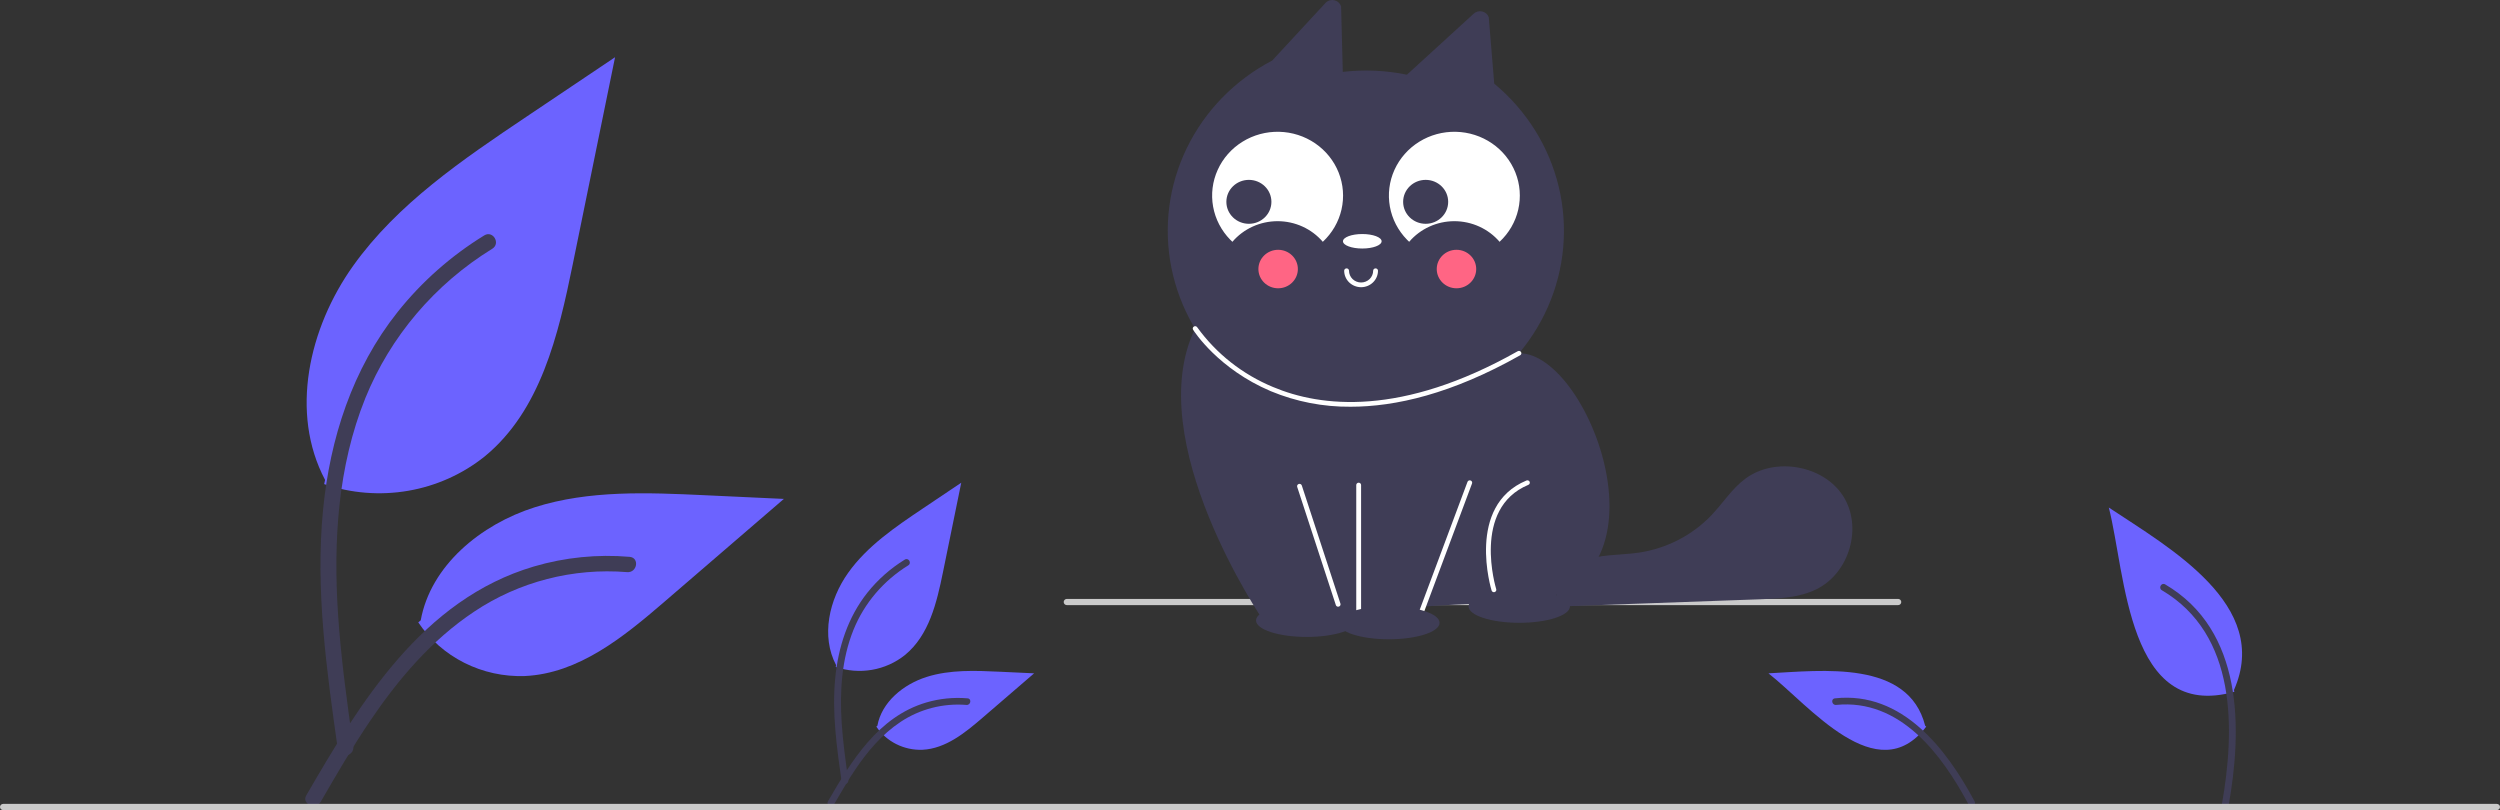 <svg width="287" height="93" viewBox="0 0 287 93" fill="none" xmlns="http://www.w3.org/2000/svg">
<rect x="0" y="0" width="287" height="93" fill="#333333" stroke="none"/>
<g clip-path="url(#clip0)">
<path d="M37.214 55.575C40.303 56.634 43.62 56.899 46.845 56.345C50.07 55.791 53.094 54.437 55.627 52.412C62.076 47.133 64.098 38.439 65.743 30.386L70.609 6.568L60.421 13.409C53.094 18.329 45.603 23.406 40.53 30.532C35.457 37.658 33.244 47.386 37.319 55.097" fill="#6C63FF"/>
<path d="M38.787 86.07C37.505 76.96 36.185 67.731 37.087 58.523C37.886 50.345 40.444 42.359 45.653 35.808C48.418 32.338 51.782 29.365 55.595 27.023C56.589 26.411 57.504 27.947 56.514 28.556C49.917 32.622 44.815 38.625 41.942 45.701C38.77 53.569 38.261 62.147 38.807 70.505C39.137 75.56 39.839 80.582 40.544 85.597C40.6 85.824 40.565 86.063 40.447 86.266C40.329 86.468 40.136 86.62 39.908 86.689C39.675 86.751 39.427 86.72 39.217 86.604C39.007 86.487 38.853 86.295 38.788 86.069L38.787 86.07Z" fill="#3F3D56"/>
<path d="M48.017 71.451C49.342 73.415 51.163 75.014 53.305 76.092C55.447 77.171 57.838 77.693 60.247 77.609C66.44 77.322 71.601 73.109 76.246 69.108L89.989 57.275L80.894 56.85C74.353 56.545 67.643 56.258 61.413 58.227C55.184 60.197 49.438 64.929 48.299 71.217" fill="#6C63FF"/>
<path d="M35.162 91.307C41.336 80.655 48.496 68.816 61.291 65.032C64.848 63.984 68.578 63.608 72.28 63.925C73.447 64.024 73.156 65.778 71.991 65.68C65.786 65.177 59.592 66.775 54.453 70.205C49.508 73.487 45.657 78.051 42.399 82.89C40.403 85.855 38.614 88.945 36.827 92.031C36.255 93.017 34.584 92.305 35.162 91.307Z" fill="#3F3D56"/>
<path d="M95.939 76.565C97.272 77.022 98.704 77.137 100.096 76.898C101.488 76.659 102.793 76.074 103.886 75.2C106.669 72.922 107.542 69.169 108.252 65.694L110.352 55.414L105.955 58.366C102.793 60.49 99.559 62.681 97.37 65.757C95.181 68.832 94.226 73.031 95.984 76.359" fill="#6C63FF"/>
<path d="M96.618 89.727C96.064 85.795 95.495 81.812 95.884 77.838C96.229 74.308 97.333 70.861 99.581 68.034C100.775 66.536 102.227 65.253 103.872 64.242C104.301 63.978 104.696 64.641 104.269 64.904C101.422 66.659 99.219 69.25 97.98 72.304C96.611 75.7 96.391 79.402 96.626 83.009C96.769 85.191 97.072 87.358 97.376 89.523C97.4 89.621 97.385 89.724 97.334 89.811C97.283 89.899 97.2 89.964 97.102 89.994C97.001 90.021 96.894 90.007 96.803 89.957C96.713 89.907 96.646 89.824 96.618 89.726L96.618 89.727Z" fill="#3F3D56"/>
<path d="M100.601 83.417C101.173 84.265 101.959 84.955 102.884 85.42C103.808 85.886 104.84 86.111 105.88 86.075C108.553 85.951 110.78 84.133 112.785 82.406L118.717 77.299L114.791 77.115C111.968 76.984 109.072 76.86 106.383 77.71C103.695 78.56 101.215 80.602 100.723 83.316" fill="#6C63FF"/>
<path d="M95.053 91.987C97.718 87.389 100.808 82.28 106.33 80.647C107.866 80.194 109.476 80.032 111.073 80.169C111.577 80.211 111.451 80.968 110.949 80.926C108.27 80.709 105.597 81.399 103.379 82.879C101.245 84.296 99.583 86.266 98.177 88.354C97.315 89.634 96.543 90.967 95.772 92.299C95.525 92.725 94.804 92.418 95.053 91.987Z" fill="#3F3D56"/>
<path d="M256.504 79.417C244.195 82.863 244.05 65.899 242.091 58.266C249.048 62.886 260.779 69.472 256.459 79.211" fill="#6C63FF"/>
<path d="M255.825 92.579C257.442 83.661 257.544 72.365 248.571 67.094C248.142 66.83 247.747 67.493 248.175 67.756C256.838 72.866 256.581 83.778 255.067 92.375C255.043 92.472 255.059 92.573 255.111 92.659C255.163 92.745 255.247 92.807 255.345 92.834C255.444 92.86 255.549 92.848 255.638 92.801C255.728 92.753 255.795 92.673 255.825 92.578L255.825 92.579Z" fill="#3F3D56"/>
<path d="M221.131 83.417C215.498 90.791 207.654 80.918 203.016 77.299C209.203 76.978 219.086 75.734 221.009 83.316" fill="#6C63FF"/>
<path d="M226.679 91.987C223.495 86.043 218.41 79.32 210.659 80.169C210.155 80.211 210.281 80.968 210.784 80.926C218.147 80.183 222.937 86.641 225.961 92.299C226.207 92.725 226.928 92.418 226.679 91.987Z" fill="#3F3D56"/>
<path d="M286.634 93H0.366C0.269 93 0.176 92.962 0.107 92.895C0.039 92.829 0 92.738 0 92.643C0 92.549 0.039 92.458 0.107 92.391C0.176 92.324 0.269 92.287 0.366 92.287H286.634C286.731 92.287 286.824 92.324 286.893 92.391C286.961 92.458 287 92.549 287 92.643C287 92.738 286.961 92.829 286.893 92.895C286.824 92.962 286.731 93 286.634 93Z" fill="#CACACA"/>
<path d="M217.901 69.469H122.478C122.381 69.469 122.288 69.431 122.219 69.364C122.151 69.297 122.112 69.207 122.112 69.112C122.112 69.017 122.151 68.927 122.219 68.86C122.288 68.793 122.381 68.755 122.478 68.755H217.901C217.998 68.755 218.091 68.793 218.159 68.86C218.228 68.927 218.266 69.017 218.266 69.112C218.266 69.207 218.228 69.297 218.159 69.364C218.091 69.431 217.998 69.469 217.901 69.469Z" fill="#CACACA"/>
<path d="M171.537 9.602L170.909 1.975C170.849 1.812 170.749 1.666 170.617 1.551C170.484 1.436 170.325 1.355 170.152 1.316C169.98 1.276 169.8 1.279 169.629 1.325C169.458 1.371 169.302 1.458 169.174 1.578L161.515 8.576C159.095 8.076 156.607 7.967 154.151 8.253L153.958 0.735C153.906 0.568 153.812 0.416 153.684 0.295C153.556 0.173 153.398 0.085 153.226 0.038C153.054 -0.008 152.872 -0.012 152.698 0.029C152.524 0.069 152.364 0.152 152.231 0.269L146.051 6.948C141.768 9.188 138.333 12.707 136.251 16.99C134.168 21.273 133.548 26.093 134.479 30.745C135.411 35.397 137.847 39.635 141.429 42.838C145.011 46.042 149.552 48.042 154.385 48.545C159.217 49.048 164.088 48.028 168.283 45.635C172.478 43.241 175.777 39.6 177.695 35.245C179.613 30.89 180.05 26.05 178.942 21.436C177.834 16.821 175.238 12.673 171.537 9.602H171.537Z" fill="#3F3D56"/>
<path d="M174.376 40.553C182.741 40.423 193.266 69.052 173.442 69.2C163.184 69.277 145.024 71.228 145.024 71.228C145.024 71.228 130.908 50.567 137.204 37.714L174.376 40.553Z" fill="#3F3D56"/>
<path d="M155.976 55.681V70.514H163.087L168.729 55.411" fill="#3F3D56"/>
<path d="M163.087 70.785H155.976C155.902 70.785 155.831 70.756 155.779 70.706C155.727 70.655 155.698 70.586 155.698 70.514V55.682C155.698 55.61 155.727 55.541 155.779 55.49C155.831 55.44 155.902 55.411 155.976 55.411C156.049 55.411 156.12 55.44 156.172 55.49C156.224 55.541 156.253 55.61 156.253 55.682V70.244H162.893L168.468 55.319C168.493 55.251 168.545 55.197 168.611 55.166C168.678 55.136 168.754 55.133 168.823 55.157C168.893 55.182 168.949 55.232 168.98 55.297C169.011 55.362 169.014 55.436 168.989 55.504L163.347 70.607C163.328 70.659 163.292 70.704 163.246 70.736C163.199 70.768 163.144 70.785 163.087 70.785V70.785Z" fill="white"/>
<path d="M174.412 71.498C177.627 71.498 180.234 70.65 180.234 69.605C180.234 68.56 177.627 67.713 174.412 67.713C171.197 67.713 168.59 68.56 168.59 69.605C168.59 70.65 171.197 71.498 174.412 71.498Z" fill="#3F3D56"/>
<path d="M171.501 67.983C171.442 67.983 171.384 67.964 171.336 67.93C171.289 67.896 171.254 67.847 171.236 67.792C171.206 67.695 168.26 58.063 175.238 55.162C175.271 55.148 175.307 55.141 175.344 55.14C175.38 55.14 175.416 55.146 175.45 55.16C175.484 55.173 175.515 55.192 175.541 55.217C175.567 55.242 175.588 55.272 175.602 55.304C175.617 55.337 175.624 55.372 175.625 55.408C175.625 55.444 175.618 55.479 175.604 55.512C175.591 55.545 175.57 55.575 175.545 55.6C175.519 55.626 175.489 55.646 175.455 55.66C168.932 58.372 171.737 67.541 171.766 67.633C171.788 67.702 171.78 67.776 171.746 67.839C171.712 67.902 171.653 67.95 171.583 67.971C171.556 67.979 171.529 67.983 171.501 67.983V67.983Z" fill="white"/>
<path d="M181.377 65.512C181.338 65.457 181.31 65.4 181.276 65.344C180.973 65.355 180.67 65.366 180.367 65.377L181.377 65.512Z" fill="#3F3D56"/>
<path d="M211.589 56.942C209.319 53.404 203.765 52.42 200.364 54.955C198.83 56.099 197.796 57.752 196.485 59.135C194.28 61.447 191.339 62.965 188.138 63.443C185.91 63.769 183.554 63.592 181.496 64.487C179.501 65.354 177.996 67.831 179.082 69.623C186.74 69.347 194.399 69.072 202.057 68.797C204.26 68.718 206.542 68.62 208.512 67.654C212.337 65.781 213.859 60.48 211.589 56.942Z" fill="#3F3D56"/>
<path d="M155.05 46.693C151.905 46.721 148.787 46.114 145.893 44.911C139.852 42.353 137.083 38.037 136.968 37.855C136.93 37.794 136.918 37.721 136.936 37.651C136.953 37.582 136.998 37.522 137.06 37.485C137.122 37.447 137.197 37.436 137.268 37.452C137.34 37.468 137.401 37.511 137.44 37.572C139.629 40.603 142.643 42.977 146.142 44.427C151.583 46.721 160.873 47.87 174.237 40.319C174.269 40.301 174.303 40.289 174.34 40.284C174.376 40.279 174.413 40.282 174.448 40.291C174.483 40.3 174.516 40.316 174.545 40.337C174.574 40.359 174.599 40.386 174.617 40.416C174.635 40.447 174.647 40.481 174.652 40.517C174.657 40.552 174.654 40.588 174.645 40.622C174.635 40.656 174.619 40.689 174.597 40.717C174.575 40.745 174.547 40.769 174.515 40.786C166.67 45.219 160.194 46.693 155.05 46.693Z" fill="white"/>
<path d="M156.253 32.971C155.738 32.97 155.245 32.77 154.881 32.416C154.517 32.061 154.313 31.58 154.312 31.078C154.312 31.006 154.341 30.938 154.393 30.887C154.445 30.836 154.516 30.808 154.589 30.808C154.663 30.808 154.733 30.836 154.785 30.887C154.837 30.938 154.867 31.006 154.867 31.078C154.867 31.436 155.013 31.78 155.273 32.034C155.533 32.287 155.885 32.43 156.253 32.43C156.62 32.43 156.973 32.287 157.233 32.034C157.493 31.78 157.639 31.436 157.639 31.078C157.639 31.006 157.668 30.938 157.72 30.887C157.772 30.836 157.843 30.808 157.916 30.808C157.99 30.808 158.06 30.836 158.112 30.887C158.164 30.938 158.193 31.006 158.193 31.078C158.193 31.58 157.988 32.061 157.624 32.416C157.261 32.77 156.767 32.97 156.253 32.971Z" fill="white"/>
<path d="M153.619 69.651C153.56 69.651 153.503 69.633 153.455 69.599C153.408 69.565 153.373 69.517 153.355 69.463L148.919 55.899C148.908 55.865 148.904 55.829 148.906 55.794C148.909 55.758 148.92 55.724 148.936 55.692C148.953 55.66 148.976 55.632 149.004 55.609C149.032 55.586 149.064 55.569 149.099 55.558C149.133 55.547 149.17 55.543 149.206 55.546C149.243 55.549 149.278 55.559 149.31 55.575C149.343 55.592 149.372 55.614 149.395 55.642C149.419 55.669 149.436 55.7 149.447 55.734L153.883 69.298C153.896 69.339 153.899 69.382 153.892 69.424C153.885 69.466 153.868 69.505 153.843 69.54C153.817 69.574 153.783 69.602 153.744 69.621C153.705 69.641 153.662 69.651 153.619 69.651V69.651Z" fill="white"/>
<path d="M159.441 73.39C162.656 73.39 165.263 72.543 165.263 71.498C165.263 70.453 162.656 69.605 159.441 69.605C156.226 69.605 153.619 70.453 153.619 71.498C153.619 72.543 156.226 73.39 159.441 73.39Z" fill="#3F3D56"/>
<path d="M150.015 73.12C153.23 73.12 155.837 72.273 155.837 71.228C155.837 70.183 153.23 69.335 150.015 69.335C146.799 69.335 144.193 70.183 144.193 71.228C144.193 72.273 146.799 73.12 150.015 73.12Z" fill="#3F3D56"/>
<path d="M156.391 28.53C157.616 28.53 158.609 28.158 158.609 27.699C158.609 27.239 157.616 26.867 156.391 26.867C155.166 26.867 154.173 27.239 154.173 27.699C154.173 28.158 155.166 28.53 156.391 28.53Z" fill="white"/>
<path d="M141.478 27.759C142.113 27.018 142.906 26.422 143.803 26.013C144.7 25.604 145.678 25.392 146.668 25.392C147.658 25.392 148.636 25.604 149.533 26.013C150.43 26.422 151.223 27.018 151.858 27.759C152.933 26.758 153.68 25.469 154.004 24.054C154.328 22.639 154.214 21.162 153.677 19.81C153.14 18.459 152.204 17.292 150.988 16.459C149.771 15.626 148.329 15.163 146.842 15.13C145.356 15.096 143.893 15.493 142.638 16.27C141.384 17.047 140.393 18.17 139.793 19.496C139.192 20.822 139.008 22.292 139.264 23.72C139.52 25.148 140.205 26.47 141.231 27.519C141.312 27.601 141.394 27.681 141.478 27.759Z" fill="white"/>
<path d="M161.772 27.759C162.406 27.018 163.2 26.422 164.097 26.013C164.994 25.604 165.972 25.392 166.962 25.392C167.952 25.392 168.93 25.604 169.826 26.013C170.723 26.422 171.517 27.018 172.152 27.759C173.227 26.758 173.974 25.469 174.297 24.054C174.621 22.639 174.507 21.162 173.971 19.81C173.434 18.459 172.498 17.292 171.281 16.459C170.065 15.626 168.622 15.163 167.136 15.13C165.65 15.096 164.187 15.493 162.932 16.27C161.677 17.047 160.687 18.17 160.086 19.496C159.486 20.822 159.302 22.292 159.558 23.72C159.814 25.148 160.499 26.47 161.525 27.519C161.605 27.601 161.688 27.681 161.772 27.759Z" fill="white"/>
<path d="M143.373 25.692C144.801 25.692 145.958 24.563 145.958 23.171C145.958 21.778 144.801 20.649 143.373 20.649C141.945 20.649 140.787 21.778 140.787 23.171C140.787 24.563 141.945 25.692 143.373 25.692Z" fill="#3F3D56"/>
<path d="M163.666 25.692C165.094 25.692 166.251 24.563 166.251 23.171C166.251 21.778 165.094 20.649 163.666 20.649C162.238 20.649 161.08 21.778 161.08 23.171C161.08 24.563 162.238 25.692 163.666 25.692Z" fill="#3F3D56"/>
<path d="M167.204 33.095C168.455 33.095 169.469 32.106 169.469 30.886C169.469 29.666 168.455 28.677 167.204 28.677C165.952 28.677 164.938 29.666 164.938 30.886C164.938 32.106 165.952 33.095 167.204 33.095Z" fill="#FF6584"/>
<path d="M146.73 33.095C147.981 33.095 148.995 32.106 148.995 30.886C148.995 29.666 147.981 28.677 146.73 28.677C145.478 28.677 144.464 29.666 144.464 30.886C144.464 32.106 145.478 33.095 146.73 33.095Z" fill="#FF6584"/>
</g>
<defs>
<clipPath id="clip0">
<rect width="287" height="93" fill="white"/>
</clipPath>
</defs>
</svg>
